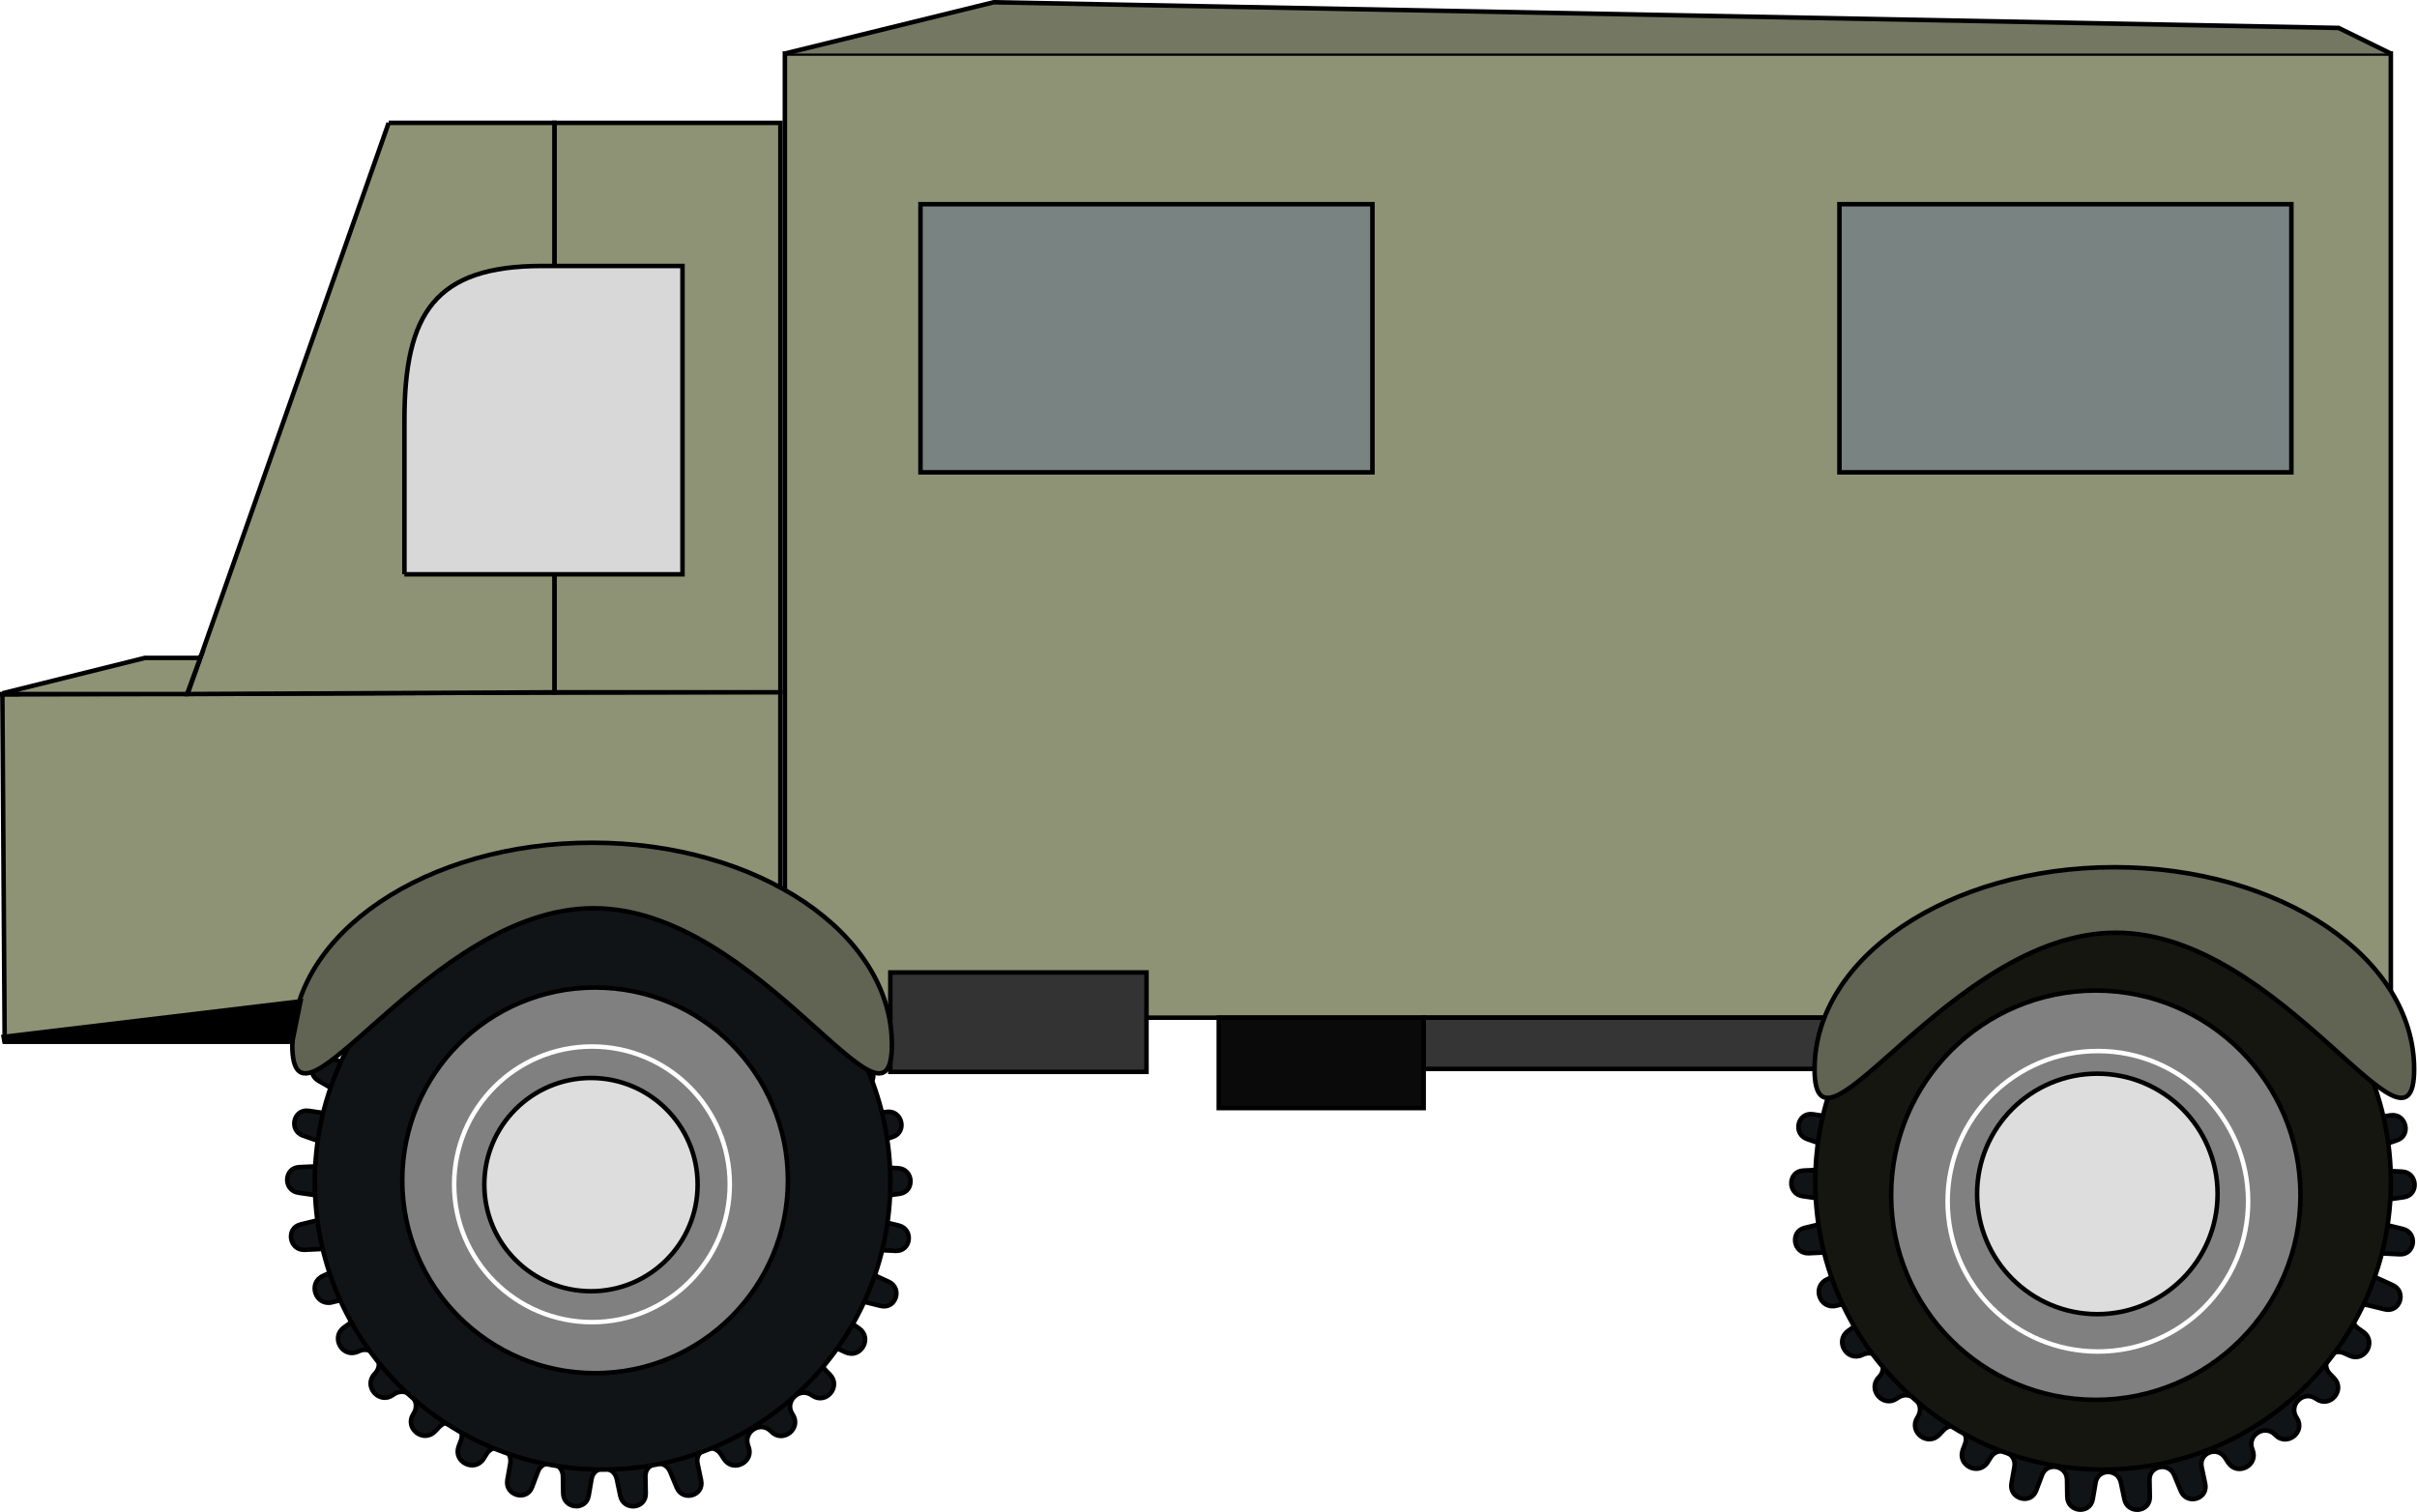 <?xml version="1.0" encoding="UTF-8"?><svg id="Layer_2" xmlns="http://www.w3.org/2000/svg" viewBox="0 0 534.87 334.63"><defs><style>.cls-1{fill:#8d9374;}.cls-1,.cls-2,.cls-3,.cls-4,.cls-5,.cls-6,.cls-7,.cls-8,.cls-9,.cls-10,.cls-11,.cls-12,.cls-13,.cls-14{stroke-miterlimit:10;}.cls-1,.cls-3,.cls-4,.cls-5,.cls-6,.cls-7,.cls-8,.cls-9,.cls-10,.cls-11,.cls-12,.cls-13,.cls-14{stroke:#000;}.cls-2{fill:none;stroke:#fff;}.cls-3{fill:#151610;}.cls-5{fill:gray;}.cls-6{fill:#ddd;}.cls-7{fill:#101416;}.cls-8{fill:#616353;}.cls-9{fill:#353535;}.cls-10{fill:#798482;}.cls-11{fill:#333;}.cls-12{fill:#747762;}.cls-13{fill:#0a0a0a;}.cls-14{fill:#d8d8d8;}</style></defs><g id="_רכב_צבאי"><path class="cls-7" d="m82.89,304.08l.09-.1c2.33-2.49-.47-6.38-3.57-4.95l-.18.08c-3.41,1.57-6.16-3.14-3.11-5.34l1.08-.78c2.52-1.82.62-5.84-2.41-5.1l-1.3.32c-3.65.89-5.44-4.27-2.03-5.84l1.14-.52c2.83-1.3,1.71-5.59-1.41-5.44l-3.76.18c-3.44.16-4.24-4.81-.91-5.62l3.64-.88c3.03-.73,2.74-5.14-.37-5.59l-3.74-.54c-3.42-.5-3.27-5.51.17-5.67l3.76-.17c3.13-.14,3.67-4.51.7-5.54l-3.58-1.24c-3.28-1.13-2.19-6.02,1.24-5.51l3.73.55c3.11.46,4.47-3.71,1.73-5.29l-3.3-1.89c-3.02-1.73-1.02-6.3,2.26-5.16l3.58,1.24c2.98,1.04,5.11-2.78,2.71-4.84l-1-.86c-2.82-2.41.29-6.82,3.51-4.97l.03.02c2.92,1.68,6-1.92,3.9-4.55l-.08-.1c-2.32-2.89,1.55-6.64,4.36-4.22l.07.06c2.56,2.2,6.26-.77,4.67-3.74l-.04-.07c-1.74-3.27,2.76-6.23,5.07-3.34l.84,1.05c1.98,2.47,5.86.46,4.92-2.56l-.37-1.19c-1.11-3.55,3.88-5.63,5.62-2.34l.62,1.17c1.48,2.8,5.69,1.56,5.33-1.57l-.43-3.76c-.39-3.44,4.51-4.38,5.54-1.06l1.12,3.62c.93,3.02,5.31,2.6,5.55-.52l.29-3.76c.26-3.44,5.27-3.43,5.66.01l.42,3.76c.35,3.13,4.74,3.56,5.57.54l.99-3.62c.91-3.32,5.85-2.36,5.58,1.08l-.29,3.76c-.24,3.13,4,4.38,5.39,1.59l1.66-3.35c1.52-3.07,6.21-1.2,5.29,2.12l-1,3.62c-.83,3.01,3.12,5.04,5.01,2.58l.81-1.06c2.28-2.98,6.91-.09,5.24,3.27l-.12.23c-1.52,3.05,2.28,5.96,4.83,3.71l.1-.09c2.82-2.49,6.81,1.24,4.52,4.22l-.1.12c-2.08,2.71,1.09,6.3,4.03,4.58l.13-.08c3.25-1.9,6.45,2.53,3.62,5.02l-.07.06c-2.57,2.26-.15,6.4,3.08,5.27l.2-.07c3.55-1.23,5.82,3.72,2.58,5.61l-1.15.67c-2.69,1.56-1.17,5.74,1.92,5.29l3.72-.53c3.4-.49,4.67,4.4,1.43,5.52l-3.54,1.22c-2.94,1.02-2.24,5.39.89,5.54l3.76.18c3.45.17,3.78,5.19.37,5.67l-3.72.53c-3.09.44-3.22,4.85-.17,5.59l3.67.89c3.37.82,2.74,5.79-.7,5.62l-3.76-.19c-3.13-.16-4.09,4.13-1.22,5.44l3.45,1.57c3.16,1.44,1.61,6.18-1.76,5.36l-3.67-.9c-3.06-.75-4.81,3.26-2.23,5.09l1.14.8c3.03,2.14.34,6.81-3.03,5.27l-1.19-.55c-2.87-1.31-5.36,2.28-3.16,4.56l.92.94c2.58,2.66-.93,6.76-3.96,4.61l-.04-.03c-2.75-1.95-6.16,1.35-4.3,4.16l.05.07c2.04,3.09-2.17,6.46-4.74,3.8l-.06-.06c-2.34-2.43-6.31.18-5.01,3.3h0c1.43,3.42-3.33,5.96-5.37,2.86l-.72-1.1c-1.74-2.65-5.8-1.01-5.15,2.07l.78,3.71c.72,3.4-4.07,4.8-5.4,1.59l-1.46-3.51c-1.21-2.92-5.52-2.09-5.46,1.05l.07,3.77c.07,3.46-4.91,3.93-5.63.53l-.78-3.71c-.65-3.09-5.05-3.09-5.58-.01l-.64,3.71c-.59,3.4-5.59,2.91-5.64-.55l-.06-3.77c-.05-3.14-4.39-3.98-5.5-1.07l-1.33,3.5c-1.22,3.21-6.05,1.78-5.46-1.61l.65-3.7c.54-3.08-3.58-4.73-5.22-2.09l-.66,1.06c-1.99,3.19-6.88.76-5.53-2.75l.48-1.25c1.11-2.91-2.63-5.31-4.75-3.04l-.91.97c-2.56,2.75-6.89-.57-4.9-3.76l.11-.17c1.81-2.9-1.69-6.17-4.46-4.17l-.11.08c-3.05,2.2-6.66-1.9-4.09-4.64Z"/><path class="cls-7" d="m415.74,304.84l.09-.1c2.33-2.49-.47-6.38-3.57-4.95l-.18.08c-3.41,1.57-6.16-3.14-3.11-5.34l1.08-.78c2.52-1.82.62-5.84-2.41-5.1l-1.3.32c-3.65.89-5.44-4.27-2.03-5.84l1.14-.52c2.83-1.3,1.71-5.59-1.41-5.44l-3.76.18c-3.44.16-4.24-4.81-.91-5.62l3.64-.88c3.03-.73,2.74-5.14-.37-5.59l-3.74-.54c-3.42-.5-3.27-5.51.17-5.67l3.76-.17c3.13-.14,3.67-4.51.7-5.54l-3.58-1.24c-3.28-1.13-2.19-6.02,1.24-5.51l3.73.55c3.11.46,4.47-3.71,1.73-5.29l-3.3-1.89c-3.02-1.73-1.02-6.3,2.26-5.16l3.58,1.24c2.98,1.04,5.11-2.78,2.71-4.84l-1-.86c-2.82-2.41.29-6.82,3.51-4.97l.03.02c2.92,1.68,6-1.92,3.9-4.55l-.08-.1c-2.32-2.89,1.55-6.64,4.36-4.22l.07.06c2.56,2.2,6.26-.77,4.67-3.74l-.04-.07c-1.74-3.27,2.76-6.23,5.07-3.34l.84,1.05c1.98,2.47,5.86.46,4.92-2.56l-.37-1.19c-1.11-3.55,3.88-5.63,5.62-2.34l.62,1.17c1.48,2.8,5.69,1.56,5.33-1.57l-.43-3.76c-.39-3.44,4.51-4.38,5.54-1.06l1.12,3.62c.93,3.02,5.31,2.6,5.55-.52l.29-3.76c.26-3.44,5.27-3.43,5.66.01l.42,3.76c.35,3.13,4.74,3.56,5.57.54l.99-3.62c.91-3.32,5.85-2.36,5.58,1.08l-.29,3.76c-.24,3.13,4,4.38,5.39,1.59l1.66-3.35c1.52-3.07,6.21-1.2,5.29,2.12l-1,3.62c-.83,3.01,3.12,5.04,5.01,2.58l.81-1.06c2.28-2.98,6.91-.09,5.24,3.27l-.12.23c-1.52,3.05,2.28,5.96,4.83,3.71l.1-.09c2.82-2.49,6.81,1.24,4.52,4.22l-.1.12c-2.08,2.71,1.09,6.3,4.03,4.58l.13-.08c3.25-1.9,6.45,2.53,3.62,5.02l-.07.06c-2.57,2.26-.15,6.4,3.08,5.27l.2-.07c3.55-1.23,5.82,3.72,2.58,5.61l-1.15.67c-2.69,1.56-1.17,5.74,1.92,5.29l3.72-.53c3.4-.49,4.67,4.4,1.43,5.52l-3.54,1.22c-2.94,1.02-2.24,5.39.89,5.54l3.76.18c3.45.17,3.78,5.19.37,5.67l-3.72.53c-3.09.44-3.22,4.85-.17,5.59l3.67.89c3.37.82,2.74,5.79-.7,5.62l-3.76-.19c-3.13-.16-4.09,4.13-1.22,5.44l3.45,1.57c3.16,1.44,1.61,6.18-1.76,5.36l-3.67-.9c-3.06-.75-4.81,3.26-2.23,5.09l1.14.8c3.03,2.14.34,6.81-3.03,5.27l-1.19-.55c-2.87-1.31-5.36,2.28-3.16,4.56l.92.94c2.58,2.66-.93,6.76-3.96,4.61l-.04-.03c-2.75-1.95-6.16,1.35-4.3,4.16l.05.07c2.04,3.09-2.17,6.46-4.74,3.8l-.06-.06c-2.34-2.43-6.31.18-5.01,3.3h0c1.43,3.42-3.33,5.96-5.37,2.86l-.72-1.1c-1.74-2.65-5.8-1.01-5.15,2.07l.78,3.71c.72,3.4-4.07,4.8-5.4,1.59l-1.46-3.51c-1.21-2.92-5.52-2.09-5.46,1.05l.07,3.77c.07,3.46-4.91,3.93-5.63.53l-.78-3.71c-.65-3.09-5.05-3.09-5.58-.01l-.64,3.71c-.59,3.4-5.59,2.91-5.64-.55l-.06-3.77c-.05-3.14-4.39-3.98-5.5-1.07l-1.33,3.5c-1.22,3.21-6.05,1.78-5.46-1.61l.65-3.7c.54-3.08-3.58-4.73-5.22-2.09l-.66,1.06c-1.99,3.19-6.88.76-5.53-2.75l.48-1.25c1.11-2.91-2.63-5.31-4.75-3.04l-.91.97c-2.56,2.75-6.89-.57-4.9-3.76l.11-.17c1.81-2.9-1.69-6.17-4.46-4.17l-.11.08c-3.05,2.2-6.66-1.9-4.09-4.64Z"/><rect class="cls-1" x="173.69" y="11.85" width="355.39" height="213.37"/><path class="cls-1" d="m.52,153.1l.51,77h171.66v-77L0,153.65"/><circle class="cls-7" cx="133.35" cy="261.55" r="63.68"/><circle class="cls-3" cx="465.4" cy="261.55" r="63.68"/><rect class="cls-1" x="122.69" y="27.19" width="50.01" height="126.02"/><polyline class="cls-1" points="86.01 27.19 41.5 153.6 122.69 153.21 122.69 27.19 86.01 27.19"/><rect class="cls-9" x="315.05" y="225.22" width="92.01" height="11.34"/><rect class="cls-13" x="269.71" y="225.22" width="45.34" height="20"/><rect class="cls-11" x="197.03" y="215.21" width="56.68" height="22"/><rect class="cls-10" x="203.7" y="45.19" width="100.01" height="59.34"/><rect class="cls-10" x="407.06" y="45.19" width="100.01" height="59.34"/><path class="cls-8" d="m64.68,231.17c0,24.67,30.05-30.17,66.69-30.17s66,54.84,66,30.17-29.7-44.67-66.34-44.67-66.34,20-66.34,44.67Z"/><path class="cls-8" d="m401.55,236.59c0,24.67,30.05-30.17,66.69-30.17s66,54.84,66,30.17-29.7-44.67-66.34-44.67-66.34,20-66.34,44.67Z"/><circle class="cls-5" cx="131.69" cy="261.22" r="42.67"/><circle class="cls-5" cx="463.79" cy="264.5" r="45.29"/><circle class="cls-6" cx="130.78" cy="262.16" r="23.6"/><circle class="cls-6" cx="464.13" cy="264.22" r="26.61"/><path class="cls-14" d="m89.49,127.1h61.54V58.86h-31.07c-23.67,0-30.46,10.45-30.46,34.12v34.12Z"/><path class="cls-1" d="m43.99,145.6h-11.93l-31.05,7.72.04.28h40.35l3.05-8.35-.46.35Z"/><polyline class="cls-12" points="173.69 11.85 219.89 .5 517.52 6.18 529.08 11.85"/><polygon class="cls-4" points=".8 229.46 66.5 221.6 64.68 230.55 1 230.55 .8 229.46"/><line class="cls-1" x1="4.21" y1="153.6" x2=".74" y2="153.6"/><circle class="cls-2" cx="131" cy="262.1" r="30.5"/><circle class="cls-2" cx="464.25" cy="265.85" r="33.25"/></g></svg>